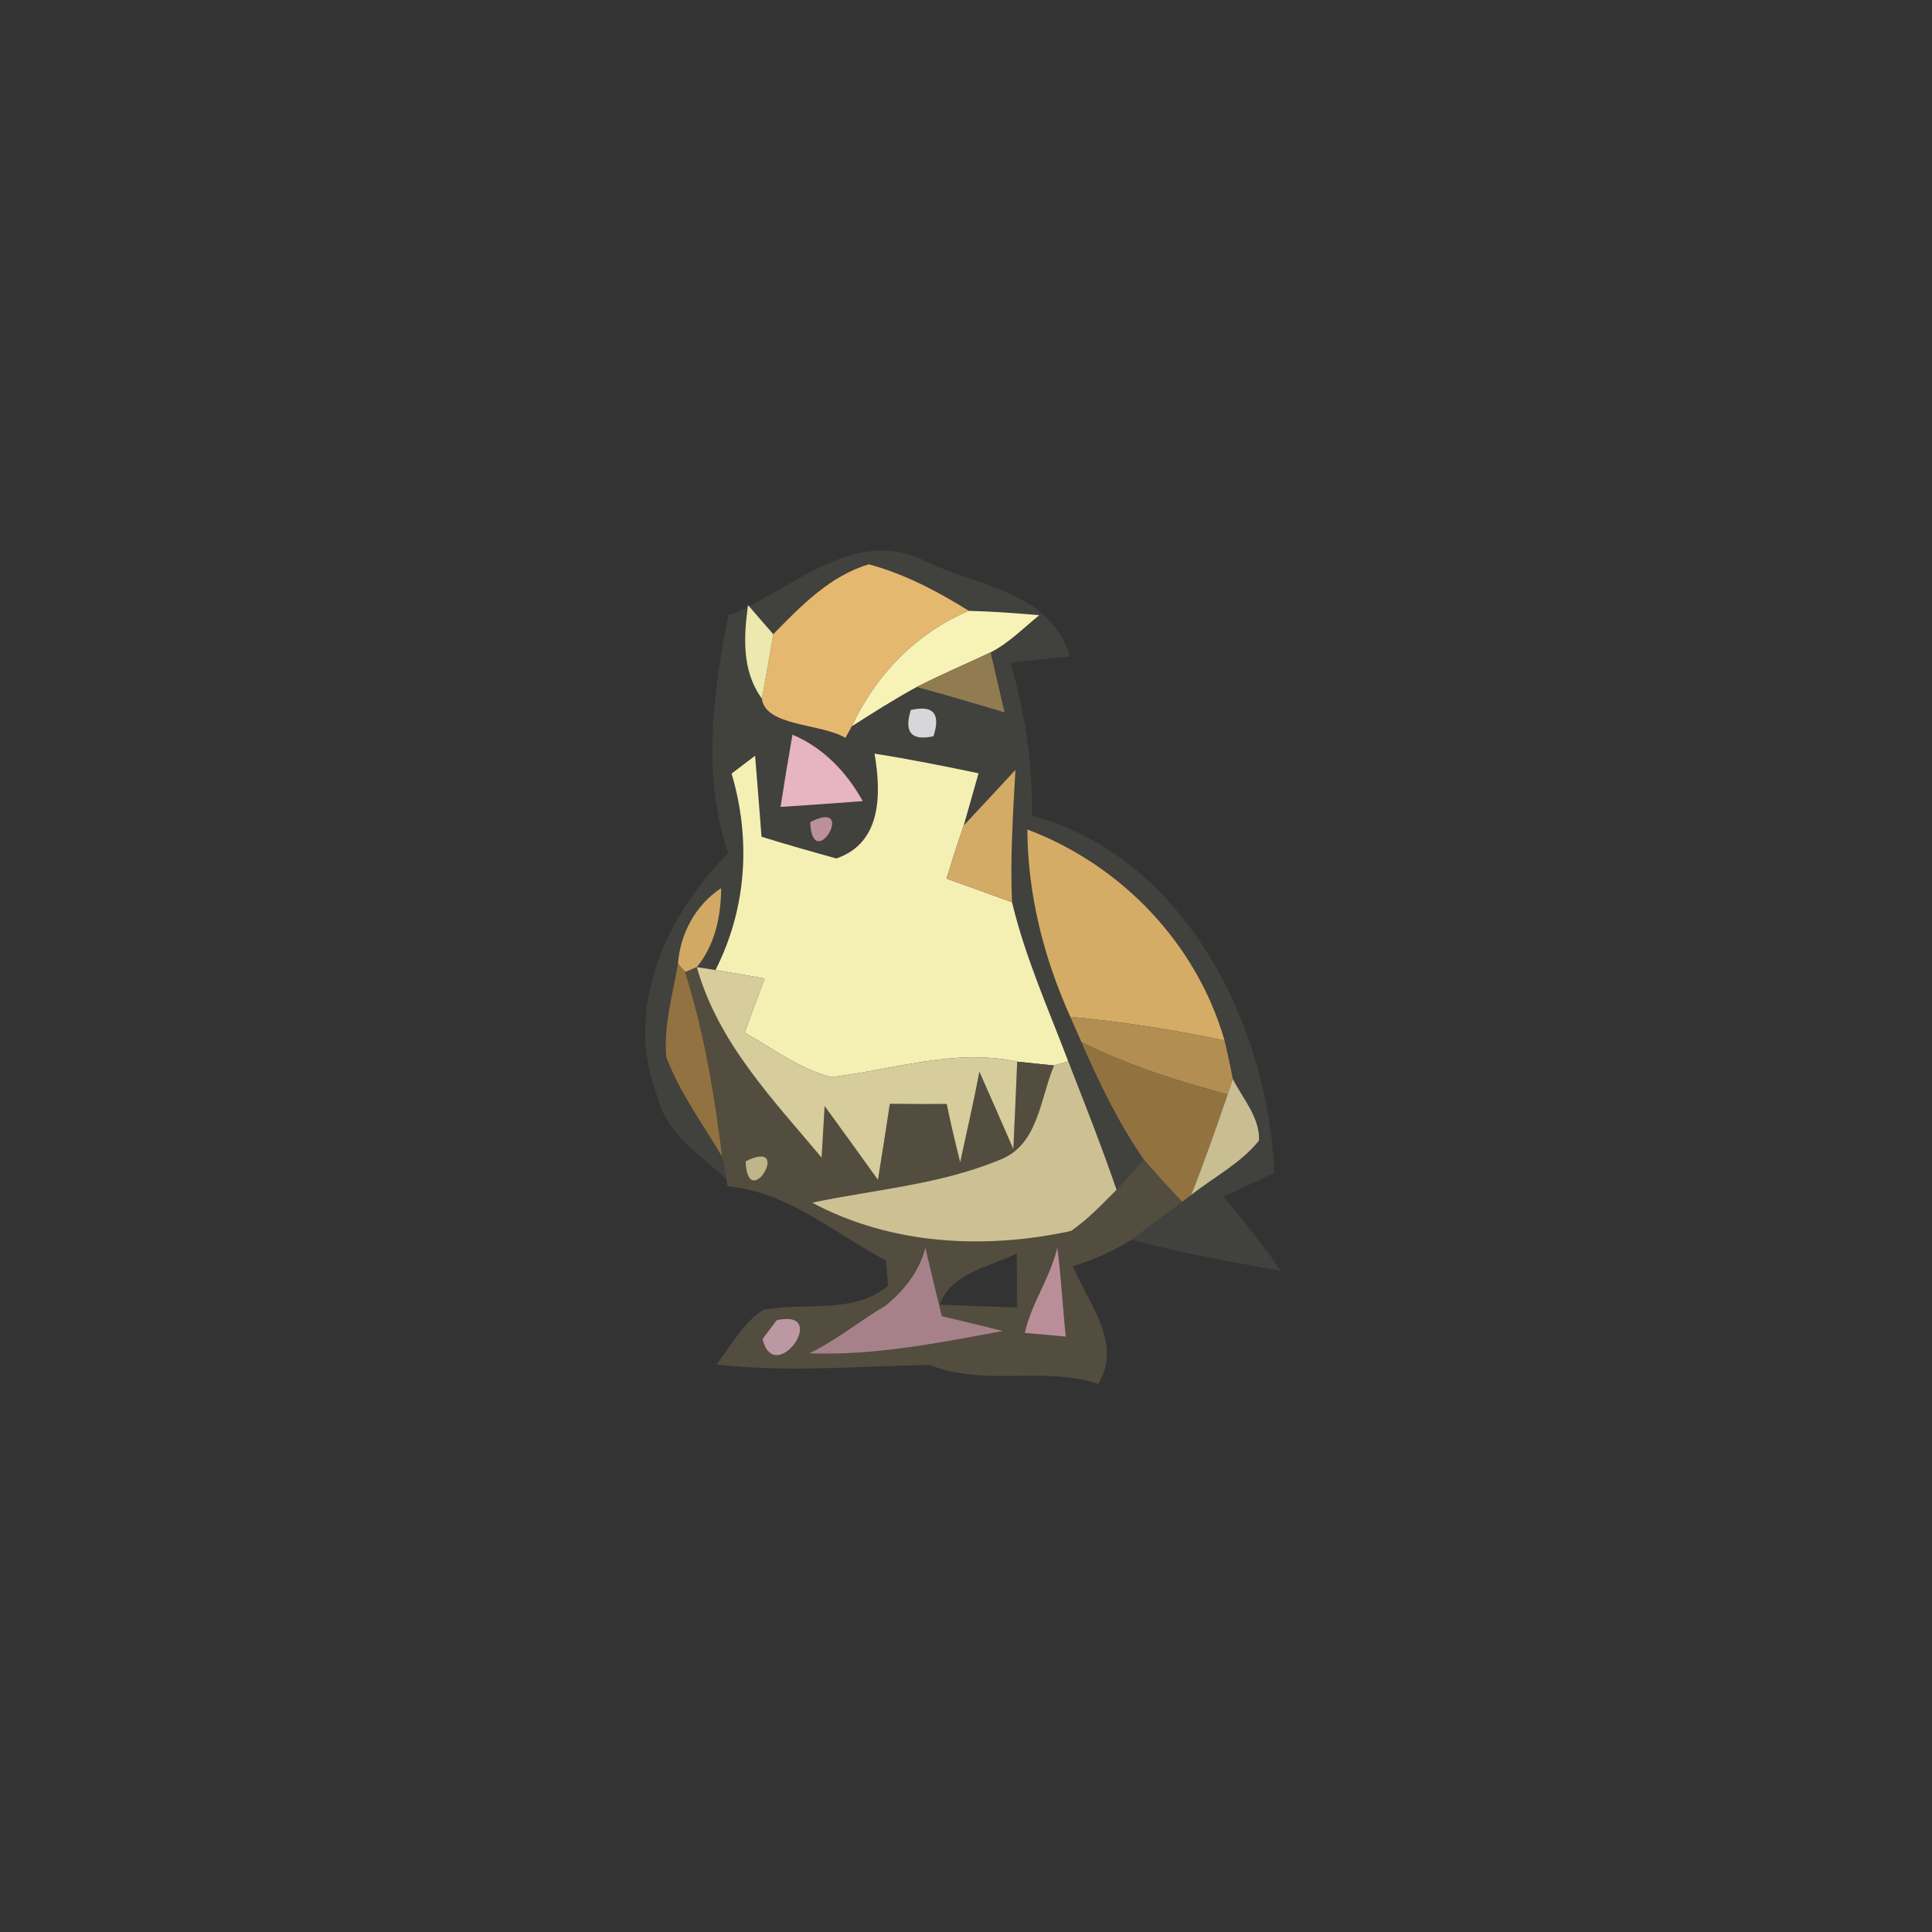 <?xml version="1.0" encoding="UTF-8" ?>
<!DOCTYPE svg PUBLIC "-//W3C//DTD SVG 1.1//EN" "http://www.w3.org/Graphics/SVG/1.1/DTD/svg11.dtd">
<svg width="120pt" height="120pt" viewBox="0 0 120 120" version="1.1" xmlns="http://www.w3.org/2000/svg">
<rect x="0" y="0" width="120" height="120" fill="#333333" stroke="none"/>
<g id="#41413eff">
<path fill="#41413e" opacity="1.00" d=" M 45.23 38.24 C 49.06 36.74 52.83 32.80 57.18 34.71 C 60.54 36.45 65.18 36.59 66.46 40.77 C 65.54 40.86 63.68 41.06 62.75 41.16 C 63.68 44.25 64.14 47.44 64.10 50.66 C 73.57 53.20 78.79 63.67 79.15 72.85 C 78.10 73.35 77.04 73.84 75.99 74.32 C 77.24 75.81 78.45 77.32 79.55 78.93 C 76.44 78.38 73.34 77.83 70.29 77.00 C 71.34 76.22 72.39 75.43 73.43 74.65 L 73.98 74.23 C 75.39 73.11 77.07 72.26 78.20 70.84 C 78.26 69.40 77.18 68.23 76.57 67.01 C 76.42 66.21 76.25 65.42 76.06 64.63 C 74.33 58.61 69.65 53.72 63.81 51.52 C 63.83 55.56 64.83 59.49 66.48 63.16 C 66.65 63.55 67.00 64.34 67.17 64.73 C 68.27 67.26 69.48 69.76 71.05 72.03 C 70.49 72.66 69.92 73.28 69.35 73.90 C 68.43 71.21 67.38 68.56 66.35 65.92 C 65.11 62.65 63.67 59.44 62.86 56.04 C 62.74 53.30 62.92 50.56 63.07 47.82 C 62.00 48.98 60.93 50.12 59.86 51.27 C 60.17 50.19 60.47 49.11 60.78 48.03 C 58.63 47.58 56.49 47.15 54.32 46.81 C 54.73 49.25 54.80 52.34 51.95 53.32 C 50.39 52.89 48.84 52.45 47.30 51.97 C 47.17 50.29 47.04 48.61 46.90 46.94 C 46.53 47.22 45.80 47.77 45.44 48.05 C 46.65 52.13 46.38 56.43 44.44 60.25 L 43.28 60.07 C 44.41 58.70 44.79 56.90 44.79 55.16 C 43.20 56.22 42.25 57.97 42.11 59.86 C 41.78 61.77 41.21 63.69 41.38 65.65 C 42.22 67.90 43.67 69.83 44.87 71.88 C 44.93 72.22 45.05 72.90 45.11 73.23 C 43.50 71.75 41.39 70.43 40.85 68.16 C 38.68 62.78 41.35 56.82 45.24 52.99 C 43.58 48.20 44.30 43.09 45.23 38.24 M 48.03 39.39 C 47.63 38.94 46.85 38.03 46.46 37.58 C 46.19 39.56 46.07 41.68 47.32 43.39 C 47.54 45.13 50.97 44.92 52.51 45.83 L 52.91 45.11 C 54.23 44.27 55.56 43.42 56.94 42.67 C 58.77 43.17 60.59 43.71 62.40 44.25 C 62.18 43.32 61.74 41.45 61.53 40.52 C 62.66 39.94 63.57 39.01 64.55 38.21 C 63.09 38.08 61.64 37.98 60.18 37.94 C 58.24 36.73 56.19 35.65 53.97 35.05 C 51.57 35.75 49.73 37.65 48.03 39.39 M 56.57 44.10 C 56.14 45.49 56.61 46.03 57.98 45.73 C 58.44 44.32 57.97 43.78 56.57 44.10 M 49.22 45.63 C 48.96 47.12 48.71 48.62 48.48 50.12 C 50.18 50.01 51.89 49.89 53.59 49.76 C 52.58 47.95 51.15 46.45 49.22 45.63 M 50.32 51.06 C 50.47 54.39 53.32 49.53 50.32 51.06 Z" />
</g>
<g id="#e4b86eff">
<path fill="#e4b86e" opacity="1.00" d=" M 48.03 39.39 C 49.73 37.65 51.57 35.75 53.97 35.05 C 56.19 35.65 58.24 36.73 60.18 37.94 C 56.92 39.32 54.40 41.92 52.91 45.11 L 52.51 45.83 C 50.97 44.92 47.54 45.13 47.32 43.39 C 47.58 42.06 47.80 40.73 48.03 39.39 Z" />
</g>
<g id="#ece8aeff">
<path fill="#ece8ae" opacity="1.00" d=" M 46.46 37.58 C 46.85 38.03 47.63 38.94 48.03 39.39 C 47.80 40.73 47.58 42.06 47.32 43.39 C 46.07 41.68 46.19 39.56 46.46 37.58 Z" />
</g>
<g id="#f7f3b6ff">
<path fill="#f7f3b6" opacity="1.00" d=" M 52.91 45.11 C 54.40 41.92 56.92 39.32 60.18 37.94 C 61.64 37.98 63.09 38.08 64.55 38.21 C 63.57 39.01 62.66 39.94 61.53 40.52 C 60.00 41.24 58.45 41.90 56.94 42.67 C 55.56 43.42 54.23 44.27 52.91 45.11 Z" />
</g>
<g id="#907c50ff">
<path fill="#907c50" opacity="1.00" d=" M 56.94 42.67 C 58.45 41.90 60.00 41.24 61.53 40.52 C 61.74 41.45 62.18 43.32 62.40 44.25 C 60.59 43.71 58.77 43.17 56.94 42.67 Z" />
</g>
<g id="#d7d7dbff">
<path fill="#d7d7db" opacity="1.00" d=" M 56.57 44.10 C 57.97 43.78 58.44 44.32 57.98 45.73 C 56.61 46.03 56.14 45.49 56.57 44.10 Z" />
</g>
<g id="#e7b4c2ff">
<path fill="#e7b4c2" opacity="1.00" d=" M 49.22 45.63 C 51.15 46.45 52.58 47.95 53.59 49.76 C 51.89 49.89 50.18 50.01 48.48 50.12 C 48.71 48.62 48.96 47.12 49.22 45.63 Z" />
</g>
<g id="#f4f0b4ff">
<path fill="#f4f0b4" opacity="1.00" d=" M 45.44 48.05 C 45.80 47.77 46.53 47.22 46.90 46.94 C 47.04 48.61 47.17 50.29 47.30 51.97 C 48.84 52.45 50.39 52.89 51.95 53.32 C 54.80 52.34 54.73 49.25 54.32 46.81 C 56.49 47.15 58.63 47.58 60.78 48.03 C 60.47 49.11 60.17 50.19 59.86 51.27 C 59.48 52.36 59.13 53.46 58.79 54.57 C 60.14 55.06 61.50 55.54 62.86 56.04 C 63.67 59.44 65.11 62.65 66.35 65.92 L 65.47 66.18 C 64.90 66.12 63.75 66.00 63.18 65.94 C 59.25 65.10 55.45 66.46 51.61 66.90 C 49.65 66.38 48.00 65.12 46.25 64.14 C 46.65 63.02 47.07 61.89 47.49 60.78 C 46.48 60.59 45.46 60.42 44.44 60.25 C 46.38 56.43 46.65 52.13 45.44 48.05 Z" />
</g>
<g id="#d3ab66ff">
<path fill="#d3ab66" opacity="1.00" d=" M 59.86 51.27 C 60.93 50.12 62.00 48.98 63.07 47.82 C 62.92 50.56 62.74 53.30 62.86 56.04 C 61.50 55.54 60.14 55.06 58.79 54.57 C 59.13 53.46 59.48 52.36 59.86 51.27 Z" />
</g>
<g id="#bc909aff">
<path fill="#bc909a" opacity="1.00" d=" M 50.32 51.06 C 53.32 49.53 50.47 54.39 50.32 51.06 Z" />
</g>
<g id="#d5ac66ff">
<path fill="#d5ac66" opacity="1.00" d=" M 63.81 51.52 C 69.65 53.72 74.33 58.61 76.06 64.63 C 72.89 63.96 69.70 63.46 66.48 63.16 C 64.83 59.49 63.83 55.56 63.81 51.52 Z" />
</g>
<g id="#d1a965ff">
<path fill="#d1a965" opacity="1.00" d=" M 42.11 59.86 C 42.25 57.97 43.20 56.22 44.79 55.16 C 44.79 56.90 44.41 58.70 43.28 60.07 L 42.56 60.38 L 42.11 59.86 Z" />
</g>
<g id="#917240ff">
<path fill="#917240" opacity="1.00" d=" M 42.11 59.86 L 42.56 60.38 C 43.75 64.12 44.38 68.00 44.87 71.88 C 43.67 69.83 42.22 67.90 41.38 65.65 C 41.21 63.69 41.78 61.77 42.11 59.86 Z" />
</g>
<g id="#524d3eff">
<path fill="#524d3e" opacity="1.00" d=" M 42.56 60.38 L 43.28 60.07 C 44.60 64.77 47.99 68.27 51.03 71.90 C 51.08 71.10 51.17 69.50 51.22 68.70 C 52.33 70.22 53.43 71.75 54.53 73.28 C 54.79 71.70 55.03 70.13 55.27 68.56 C 56.44 68.57 57.62 68.58 58.80 68.57 C 59.05 69.78 59.34 70.99 59.64 72.19 C 60.04 70.31 60.48 68.44 60.83 66.56 C 61.54 68.16 62.24 69.76 62.94 71.37 C 63.03 69.56 63.10 67.75 63.18 65.94 C 63.75 66.00 64.90 66.12 65.47 66.18 C 64.60 68.22 64.50 71.14 62.09 72.04 C 58.39 73.58 54.33 73.88 50.44 74.70 C 55.36 77.33 61.15 77.62 66.52 76.46 C 67.57 75.74 68.45 74.80 69.35 73.90 C 69.92 73.28 70.49 72.66 71.05 72.03 C 71.82 72.92 72.62 73.79 73.43 74.65 C 72.39 75.43 71.34 76.22 70.29 77.00 C 69.16 77.71 67.94 78.25 66.64 78.64 C 67.58 80.96 69.76 83.41 68.21 85.95 C 64.77 84.83 61.15 86.15 57.76 84.78 C 53.34 84.85 48.91 85.26 44.50 84.75 C 45.42 83.59 46.13 82.18 47.41 81.36 C 49.98 80.85 53.00 81.67 55.16 79.86 C 55.13 79.46 55.07 78.68 55.03 78.29 C 51.82 76.60 48.93 74.02 45.19 73.68 L 45.11 73.23 C 45.05 72.90 44.93 72.22 44.87 71.88 C 44.38 68.00 43.75 64.12 42.56 60.38 M 47.25 69.25 C 47.79 69.79 47.79 69.79 47.25 69.25 M 46.31 72.13 C 46.43 75.45 49.32 70.62 46.31 72.13 M 55.01 81.09 C 53.40 82.04 51.95 83.24 50.26 84.06 C 54.33 84.21 58.32 83.41 62.30 82.67 C 61.03 82.35 59.77 82.05 58.50 81.75 C 58.15 80.33 57.81 78.92 57.48 77.50 C 57.09 78.97 56.18 80.13 55.01 81.09 M 58.35 81.03 C 59.96 81.10 61.57 81.16 63.18 81.21 C 63.17 80.37 63.16 78.70 63.15 77.86 C 61.42 78.72 59.15 79.01 58.35 81.03 M 63.65 82.79 C 64.29 82.85 65.56 82.96 66.20 83.02 C 66.00 81.17 65.92 79.31 65.67 77.48 C 65.25 79.34 64.07 80.91 63.65 82.79 M 48.24 82.00 C 48.02 82.29 47.58 82.87 47.36 83.17 C 48.12 86.22 51.63 81.25 48.24 82.00 Z" />
</g>
<g id="#d6cc9cff">
<path fill="#d6cc9c" opacity="1.00" d=" M 43.28 60.07 L 44.44 60.25 C 45.46 60.42 46.48 60.59 47.49 60.78 C 47.07 61.89 46.65 63.02 46.25 64.14 C 48.00 65.12 49.65 66.38 51.61 66.90 C 55.45 66.46 59.25 65.10 63.18 65.94 C 63.10 67.75 63.03 69.56 62.94 71.37 C 62.24 69.76 61.54 68.16 60.83 66.56 C 60.48 68.44 60.04 70.31 59.64 72.19 C 59.34 70.99 59.05 69.78 58.80 68.57 C 57.62 68.58 56.44 68.57 55.27 68.56 C 55.03 70.13 54.79 71.70 54.53 73.28 C 53.43 71.75 52.33 70.22 51.22 68.70 C 51.17 69.50 51.08 71.10 51.03 71.90 C 47.99 68.27 44.60 64.77 43.28 60.07 Z" />
</g>
<g id="#b28e52ff">
<path fill="#b28e52" opacity="1.00" d=" M 66.48 63.16 C 69.70 63.46 72.89 63.96 76.06 64.63 C 76.25 65.42 76.42 66.21 76.57 67.01 L 76.25 67.98 C 73.14 67.15 70.06 66.17 67.17 64.73 C 67.00 64.34 66.65 63.55 66.48 63.16 Z" />
</g>
<g id="#927340ff">
<path fill="#927340" opacity="1.00" d=" M 67.17 64.73 C 70.06 66.17 73.14 67.15 76.25 67.98 C 75.53 70.08 74.80 72.17 73.98 74.23 L 73.43 74.65 C 72.62 73.79 71.82 72.92 71.05 72.03 C 69.48 69.76 68.27 67.26 67.17 64.73 Z" />
</g>
<g id="#cdc194ff">
<path fill="#cdc194" opacity="1.00" d=" M 65.47 66.18 L 66.35 65.92 C 67.38 68.56 68.43 71.21 69.35 73.90 C 68.45 74.80 67.57 75.74 66.52 76.46 C 61.15 77.62 55.36 77.33 50.44 74.70 C 54.33 73.88 58.39 73.58 62.09 72.04 C 64.50 71.14 64.60 68.22 65.47 66.18 Z" />
<path fill="#cdc194" opacity="1.00" d=" M 47.25 69.25 C 47.79 69.79 47.79 69.79 47.25 69.25 Z" />
</g>
<g id="#c8be91ff">
<path fill="#c8be91" opacity="1.00" d=" M 76.57 67.01 C 77.18 68.23 78.26 69.40 78.20 70.84 C 77.07 72.26 75.39 73.11 73.98 74.23 C 74.80 72.17 75.53 70.08 76.25 67.98 L 76.57 67.01 Z" />
</g>
<g id="#bfb48aff">
<path fill="#bfb48a" opacity="1.00" d=" M 46.31 72.13 C 49.32 70.62 46.43 75.45 46.31 72.13 Z" />
</g>
<g id="#a6818aff">
<path fill="#a6818a" opacity="1.00" d=" M 55.01 81.09 C 56.18 80.13 57.09 78.97 57.48 77.50 C 57.81 78.92 58.15 80.33 58.50 81.75 C 59.77 82.05 61.03 82.35 62.30 82.67 C 58.32 83.41 54.33 84.21 50.26 84.06 C 51.95 83.24 53.40 82.04 55.01 81.09 Z" />
</g>
<g id="#ba8e98ff">
<path fill="#ba8e98" opacity="1.00" d=" M 63.65 82.79 C 64.07 80.91 65.25 79.34 65.67 77.48 C 65.92 79.31 66.00 81.17 66.20 83.02 C 65.56 82.96 64.29 82.85 63.65 82.79 Z" />
</g>
<g id="#bc98a2ff">
<path fill="#bc98a2" opacity="1.00" d=" M 48.24 82.00 C 51.63 81.25 48.12 86.22 47.36 83.17 C 47.58 82.87 48.02 82.29 48.24 82.00 Z" />
</g>
</svg>
